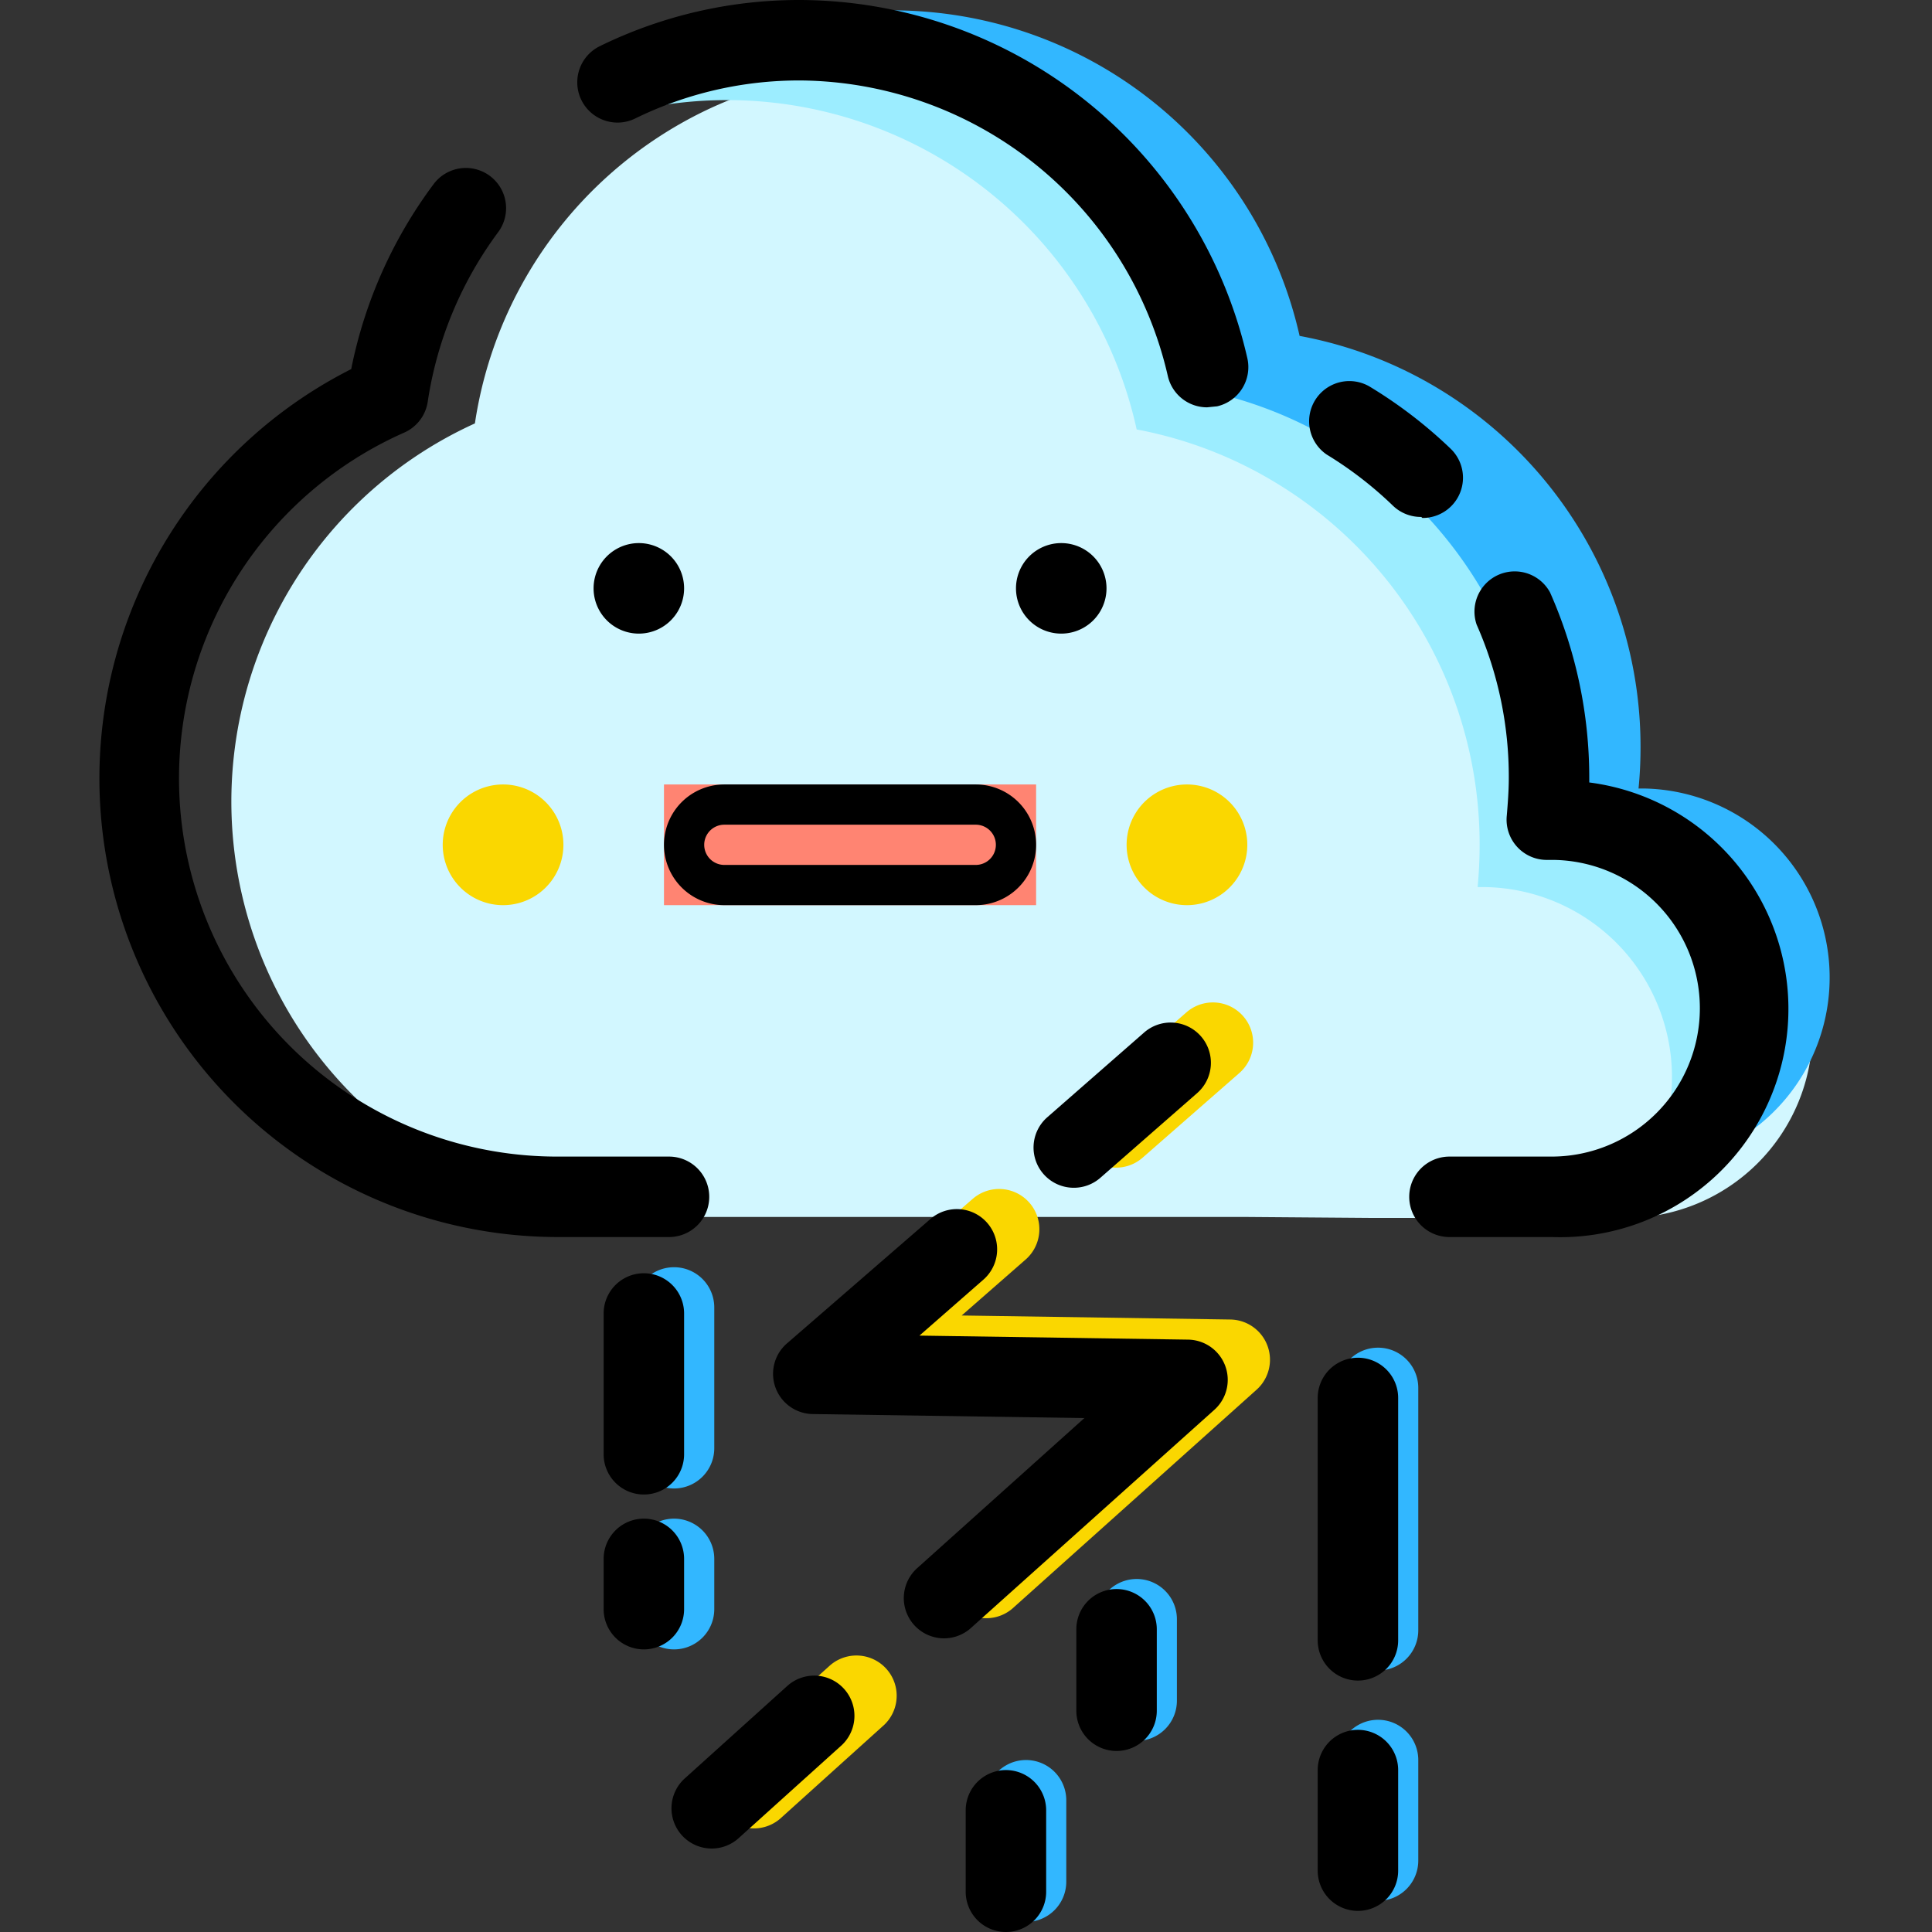 <?xml version="1.0" standalone="no"?><!DOCTYPE svg PUBLIC "-//W3C//DTD SVG 1.1//EN" "http://www.w3.org/Graphics/SVG/1.1/DTD/svg11.dtd"><svg class="icon" width="200px" height="200.00px" viewBox="0 0 1024 1024" version="1.1" xmlns="http://www.w3.org/2000/svg"><rect x="0" y="0" width="1024" height="1024" fill="#333333" stroke="none"/><path d="M658.432 644.998H341.264a220.152 220.152 0 0 1-89.553-420.58 220.152 220.152 0 0 1 119.937-164.714 216.42 216.42 0 0 1 95.95-22.388 218.552 218.552 0 0 1 213.222 171.644 215.887 215.887 0 0 1 73.562 28.252 220.152 220.152 0 0 1 105.545 188.168q0 11.194-1.066 21.855h2.665a99.148 99.148 0 0 1 0 198.296h-134.33" fill="#D2F7FF" /><path d="M860.993 637.535a100.747 100.747 0 0 0-75.161-167.379h-2.665q1.066-11.194 1.066-22.388A223.883 223.883 0 0 0 677.089 256.401a220.685 220.685 0 0 0-74.628-28.785 222.284 222.284 0 0 0-282.519-164.714 221.218 221.218 0 0 1 336.891 136.462 219.619 219.619 0 0 1 74.095 28.252 221.751 221.751 0 0 1 106.611 189.767q0 11.194-1.066 21.855h2.665a100.214 100.214 0 0 1 21.322 197.763z" fill="#9CEDFF" /><path d="M892.976 616.213a100.747 100.747 0 0 0-75.161-167.379h-2.665q1.066-11.194 1.066-22.388A223.883 223.883 0 0 0 709.072 235.079a220.685 220.685 0 0 0-74.628-28.785A222.284 222.284 0 0 0 351.925 41.58a221.218 221.218 0 0 1 336.891 136.462 219.619 219.619 0 0 1 74.095 28.252 221.751 221.751 0 0 1 106.611 189.767q0 11.194-1.066 21.855h2.665a100.214 100.214 0 0 1 21.322 197.763z" fill="#32B7FF" /><path d="M822.613 655.659h-54.372a21.322 21.322 0 0 1 0-42.644h54.372a78.626 78.626 0 0 0 0-157.251h-2.132a21.322 21.322 0 0 1-21.855-23.454c0.533-6.397 1.066-13.326 1.066-19.723a199.362 199.362 0 0 0-17.058-81.557 21.322 21.322 0 0 1 38.913-17.058 242.007 242.007 0 0 1 20.789 98.615v2.132a121.003 121.003 0 0 1-19.723 240.941z m-468.022 0h-58.636a243.073 243.073 0 0 1-109.809-460.026 243.606 243.606 0 0 1 43.71-98.082 21.322 21.322 0 0 1 34.116 25.587 200.962 200.962 0 0 0-37.314 90.086 21.322 21.322 0 0 1-12.26 15.992 200.429 200.429 0 0 0 81.557 383.799h58.636a21.322 21.322 0 0 1 0 42.644z m398.725-381.667a21.322 21.322 0 0 1-14.926-5.864 200.962 200.962 0 0 0-35.182-27.186 21.322 21.322 0 0 1 22.388-36.248 243.606 243.606 0 0 1 43.177 33.049 21.322 21.322 0 0 1-14.926 36.781zM639.775 215.889a21.322 21.322 0 0 1-20.789-16.525A201.495 201.495 0 0 0 424.421 42.646a197.23 197.23 0 0 0-87.954 20.256 21.338 21.338 0 0 1-18.657-38.38 239.875 239.875 0 0 1 106.611-24.521A244.139 244.139 0 0 1 661.097 189.769a21.322 21.322 0 0 1-15.992 25.587z"  /><path d="M399.9 969.095a21.322 21.322 0 0 1-14.392-37.314l54.372-49.041a21.322 21.322 0 0 1 28.785 31.45l-54.372 49.041a21.322 21.322 0 0 1-14.392 5.864z m123.136-111.408a21.322 21.322 0 0 1-14.392-37.314L597.131 740.948l-143.925-2.132a21.322 21.322 0 0 1-13.859-37.314l76.227-66.099a21.338 21.338 0 0 1 28.252 31.983l-34.116 29.851 142.326 2.132a21.322 21.322 0 0 1 13.859 37.314l-128.466 115.14a21.322 21.322 0 0 1-14.392 5.864z m68.231-238.809a21.322 21.322 0 0 1-13.859-37.314l51.173-44.777a21.338 21.338 0 1 1 28.252 31.983l-51.173 44.777a21.322 21.322 0 0 1-14.392 5.331z" fill="#FAD700" /><path d="M338.599 311.839m-23.987 0a23.987 23.987 0 1 0 47.975 0 23.987 23.987 0 1 0-47.975 0Z"  /><path d="M562.482 311.839m-23.987 0a23.987 23.987 0 1 0 47.975 0 23.987 23.987 0 1 0-47.975 0Z"  /><path d="M266.637 447.768m-31.983 0a31.983 31.983 0 1 0 63.967 0 31.983 31.983 0 1 0-63.967 0Z" fill="#FAD700" /><path d="M629.114 447.768m-31.983 0a31.983 31.983 0 1 0 63.967 0 31.983 31.983 0 1 0-63.967 0Z" fill="#FAD700" /><path d="M351.925 415.785l197.23 0 0 63.967-197.23 0 0-63.967Z" fill="#FF8472" /><path d="M517.172 479.751H383.909a31.983 31.983 0 0 1 0-63.967h133.264a31.983 31.983 0 0 1 0 63.967z m-133.264-42.644a10.661 10.661 0 0 0 0 21.322h133.264a10.661 10.661 0 0 0 0-21.322z"  /><path d="M730.394 885.406a21.322 21.322 0 0 1-21.322-21.322V735.617a21.322 21.322 0 0 1 42.644 0v128.466a21.322 21.322 0 0 1-21.322 21.322zM357.256 788.923a21.322 21.322 0 0 1-21.322-21.322v-74.628a21.322 21.322 0 0 1 42.644 0v74.628a21.322 21.322 0 0 1-21.322 21.322zM730.394 1007.475a21.322 21.322 0 0 1-21.322-21.322v-53.305a21.322 21.322 0 0 1 42.644 0v53.305a21.322 21.322 0 0 1-21.322 21.322z" fill="#32B7FF" /><path d="M377.512 979.756a21.322 21.322 0 0 1-14.392-37.314l54.372-49.041a21.322 21.322 0 0 1 28.785 31.45l-54.372 49.041a21.322 21.322 0 0 1-14.392 5.864z m123.136-111.408a21.322 21.322 0 0 1-14.392-37.314L574.742 751.609l-143.925-2.132a21.322 21.322 0 0 1-13.859-37.314l76.227-66.099a21.338 21.338 0 0 1 28.252 31.983l-34.116 29.851 142.326 2.132a21.322 21.322 0 0 1 13.859 37.314l-128.466 115.14a21.322 21.322 0 0 1-14.392 5.864z m68.231-238.809a21.322 21.322 0 0 1-13.859-37.314l51.173-44.777a21.338 21.338 0 1 1 28.252 31.983l-51.173 44.777a21.322 21.322 0 0 1-14.392 5.331z"  /><path d="M602.461 922.72a21.322 21.322 0 0 1-21.322-21.322V858.22a21.322 21.322 0 0 1 42.644 0v43.177a21.322 21.322 0 0 1-21.322 21.322zM357.256 874.212a21.322 21.322 0 0 1-21.322-21.322v-26.653a21.322 21.322 0 0 1 42.644 0v26.653a21.322 21.322 0 0 1-21.322 21.322zM543.825 1018.669a21.322 21.322 0 0 1-21.322-21.322V954.17a21.322 21.322 0 0 1 42.644 0v43.177a21.322 21.322 0 0 1-21.322 21.322z" fill="#32B7FF" /><path d="M341.264 792.121a21.322 21.322 0 0 1-21.322-21.322v-74.628a21.322 21.322 0 0 1 42.644 0v74.628a21.322 21.322 0 0 1-21.322 21.322z"  /><path d="M341.264 874.212a21.322 21.322 0 0 1-21.322-21.322v-26.653a21.322 21.322 0 0 1 42.644 0v26.653a21.322 21.322 0 0 1-21.322 21.322z"  /><path d="M719.733 890.736a21.322 21.322 0 0 1-21.322-21.322V740.948a21.322 21.322 0 1 1 42.644 0v128.466a21.322 21.322 0 0 1-21.322 21.322z"  /><path d="M719.733 1012.806a21.322 21.322 0 0 1-21.322-21.322v-53.305a21.322 21.322 0 0 1 42.644 0v53.305a21.322 21.322 0 0 1-21.322 21.322z"  /><path d="M591.8 928.05a21.322 21.322 0 0 1-21.322-21.322V863.551a21.322 21.322 0 0 1 42.644 0v43.177a21.322 21.322 0 0 1-21.322 21.322z"  /><path d="M533.164 1024a21.322 21.322 0 0 1-21.322-21.322V959.5a21.322 21.322 0 0 1 42.644 0v43.177a21.322 21.322 0 0 1-21.322 21.322z"  /></svg>